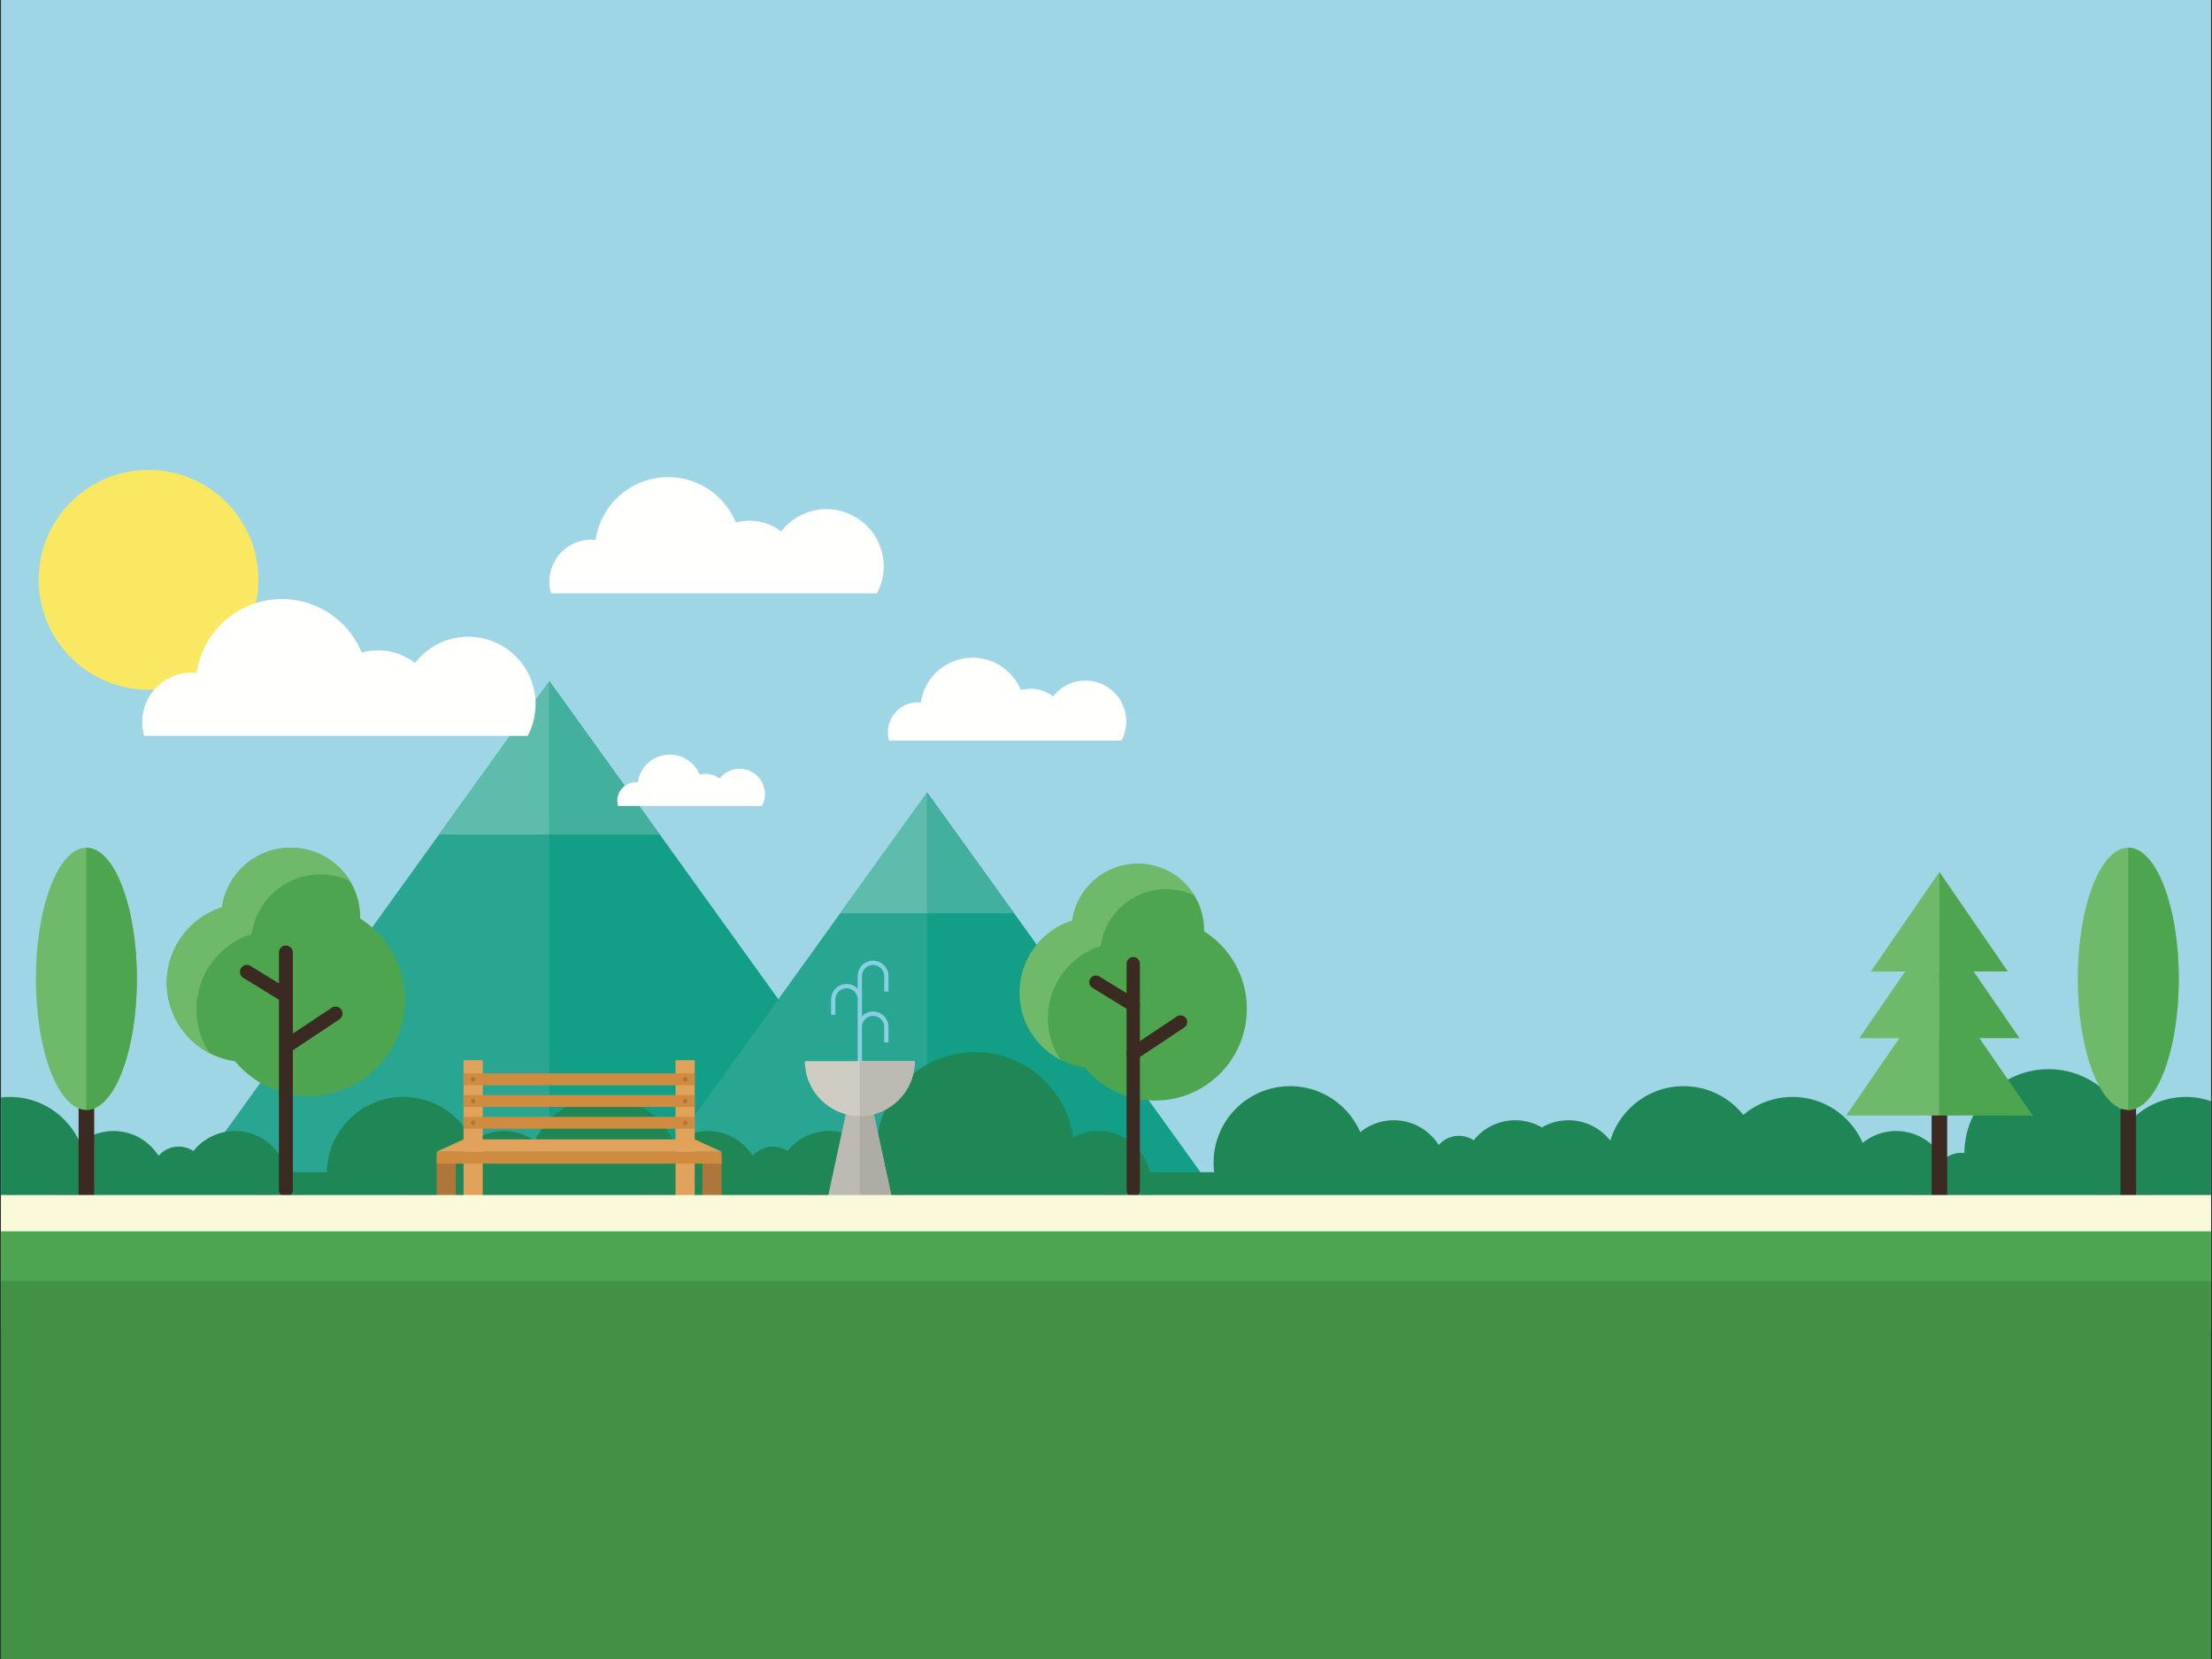 <svg xmlns="http://www.w3.org/2000/svg" width="480" height="360"><rect width="100%" height="100%" fill="#333333" stroke="none"/><g fill="none" fill-rule="evenodd"><path fill="#9ED6E5" d="M.213 288.755h479.575V0H.213z"/><path fill="#28A691" d="m119.202 147.829-81.694 113.51h163.388l-81.694-113.51"/><path fill="#139E88" d="M119.202 147.829v113.51h81.694l-81.694-113.51"/><path fill="#5DBCAC" d="m119.202 147.829-23.938 33.26h23.938v-33.26"/><path fill="#43B09D" d="M119.202 147.829v33.26h23.937l-23.937-33.26"/><path fill="#28A691" d="m201.177 171.98-64.312 89.36h128.624l-64.312-89.36"/><path fill="#139E88" d="M201.177 171.98v89.36h64.312l-64.312-89.36"/><path fill="#5DBCAC" d="m201.177 171.98-18.845 26.184h18.845V171.98"/><path fill="#43B09D" d="M201.177 171.98v26.184h18.845l-18.845-26.184"/><path fill="#1F8655" d="M479.788 238.957a16.546 16.546 0 0 0-5.436-.922 16.56 16.56 0 0 0-12.695 5.906c-2.572-6.965-9.27-11.93-17.128-11.93-10.061 0-18.22 8.139-18.254 18.192a5.908 5.908 0 0 0-.678-.044c-1.494 0-2.85.574-3.876 1.505-1.924-3.703-5.787-6.237-10.247-6.237-2.76 0-5.292.972-7.279 2.587-2.559-5.872-8.411-9.979-15.226-9.979-4.066 0-7.79 1.464-10.676 3.89-3.043-3.793-7.715-6.224-12.957-6.224-7.508 0-13.85 4.984-15.903 11.823-2.113-2.694-5.39-4.431-9.081-4.431a11.48 11.48 0 0 0-5.774 1.557 11.518 11.518 0 0 0-14.794 2.793 5.748 5.748 0 0 0-3.202-.97 5.76 5.76 0 0 0-4.369 2.006c-2.046-3.233-5.644-5.386-9.754-5.386-2.76 0-5.292.971-7.28 2.587-2.557-5.873-8.41-9.98-15.225-9.98-9.171 0-16.605 7.435-16.605 16.605 0 .703.049 1.394.134 2.075H249.54c-1.179-5.126-5.76-8.953-11.244-8.953-1.966 0-3.816.495-5.437 1.362-1.455-10.439-10.413-18.475-21.252-18.475-11.855 0-21.465 9.61-21.465 21.465 0 .675.035 1.341.096 2-1.902-3.765-5.796-6.352-10.302-6.352a11.516 11.516 0 0 0-9.02 4.35 5.749 5.749 0 0 0-3.203-.97c-1.747 0-3.31.78-4.368 2.007-2.047-3.234-5.645-5.387-9.754-5.387-2.76 0-5.293.972-7.28 2.587-2.558-5.872-8.411-9.979-15.226-9.979-6.647 0-12.378 3.906-15.03 9.547a11.48 11.48 0 0 0-6.7-2.155c-2.534 0-4.87.826-6.774 2.21-2.642-5.67-8.388-9.602-15.055-9.602-9.084 0-16.459 7.295-16.598 16.345h-8.69c-1.179-5.126-5.76-8.953-11.244-8.953a11.517 11.517 0 0 0-9.02 4.35 5.748 5.748 0 0 0-3.202-.97c-1.748 0-3.31.78-4.37 2.007-2.046-3.234-5.644-5.387-9.754-5.387-2.76 0-5.292.972-7.279 2.587-2.559-5.872-8.411-9.979-15.226-9.979a16.6 16.6 0 0 0-1.93.116v23.188h479.575v-22.382"/><path fill="#88CFE3" d="M192.804 215.154v-3.342a3.353 3.353 0 0 0-3.35-3.348 3.353 3.353 0 0 0-3.349 3.348v2.745a3.333 3.333 0 0 0-2.411-1.036 3.353 3.353 0 0 0-3.349 3.35v3.34h.937v-3.34a2.415 2.415 0 0 1 2.412-2.412 2.414 2.414 0 0 1 2.411 2.411v15.323h.938v-9.332a2.414 2.414 0 0 1 2.412-2.412 2.414 2.414 0 0 1 2.411 2.412v3.341h.938v-3.341a3.353 3.353 0 0 0-3.35-3.35c-.948 0-1.801.401-2.41 1.036v-8.735c0-1.329 1.08-2.41 2.41-2.41a2.414 2.414 0 0 1 2.412 2.41v3.342h.938"/><path fill="#BCBAB2" d="M193.416 259.396h-13.684l4.437-20.551h4.811l4.436 20.551"/><path fill="#AEADA5" d="M188.98 238.845h-2.405v20.551h6.841l-4.436-20.551"/><path fill="#CFCCC4" d="M186.575 242.173c6.58 0 11.916-5.335 11.916-11.915h-23.833c0 6.58 5.335 11.915 11.917 11.915"/><path fill="#BCBAB2" d="M198.49 230.258h-11.915v11.915c6.58 0 11.916-5.335 11.916-11.915"/><path fill="#FFFFFE" d="M243.353 160.707a8.852 8.852 0 0 0-14.818-9.574 7.955 7.955 0 0 0-7.007-1.374c-1.695-4.126-5.75-7.034-10.487-7.034-5.708 0-10.43 4.223-11.214 9.715a6.491 6.491 0 0 0-7.161 6.457c0 .628.093 1.235.26 1.81h50.427M165.34 174.89a5.48 5.48 0 0 0-9.173-5.928 4.908 4.908 0 0 0-4.338-.85 7.015 7.015 0 0 0-13.434 1.659 4.018 4.018 0 0 0-4.434 3.998c0 .389.06.764.163 1.12h31.216m24.95-46.136a12.362 12.362 0 0 0 1.465-5.85c0-6.856-5.558-12.413-12.413-12.413a12.39 12.39 0 0 0-9.83 4.836 11.113 11.113 0 0 0-6.83-2.336c-1.038 0-2.042.145-2.996.41-2.374-5.786-8.061-9.862-14.702-9.862-8.006 0-14.625 5.92-15.726 13.62a9.102 9.102 0 0 0-10.042 9.054c0 .884.132 1.733.366 2.54h70.709"/><path fill="#FBE862" d="M56.073 125.812c0 13.167-10.673 23.84-23.84 23.84s-23.84-10.673-23.84-23.84c0-13.166 10.673-23.84 23.84-23.84s23.84 10.674 23.84 23.84"/><path fill="#FFFFFE" d="M114.502 159.674a14.538 14.538 0 0 0 1.722-6.884c0-8.068-6.54-14.607-14.607-14.607-4.71 0-8.896 2.23-11.567 5.692a13.072 13.072 0 0 0-8.037-2.75c-1.222 0-2.404.17-3.526.483-2.794-6.809-9.486-11.606-17.302-11.606-9.42 0-17.21 6.967-18.505 16.03a10.865 10.865 0 0 0-1.106-.058c-5.915 0-10.711 4.796-10.711 10.712 0 1.038.155 2.038.431 2.988h83.208"/><path fill="#4DA64F" d="M78.146 199.302c.001-.096.007-.19.007-.287 0-8.32-6.745-15.064-15.065-15.064-7.6 0-13.881 5.628-14.913 12.943-6.946 2.205-11.98 8.703-11.98 16.38 0 8.681 6.438 15.854 14.8 17.015 3.826 4.594 9.587 7.519 16.033 7.519 11.52 0 20.86-9.34 20.86-20.86 0-7.431-3.89-13.95-9.742-17.646"/><path fill="#6EBA6A" d="M54.612 202.677c1.031-7.315 7.313-12.943 14.913-12.943 2.3 0 4.477.518 6.427 1.439-2.646-4.331-7.417-7.222-12.864-7.222-7.6 0-13.881 5.628-14.913 12.943-6.946 2.205-11.98 8.703-11.98 16.38 0 6.64 3.77 12.395 9.283 15.255a17.093 17.093 0 0 1-2.847-9.472c0-7.676 5.034-14.174 11.98-16.38"/><path fill="#3A2A22" d="M74.069 219.103a1.512 1.512 0 0 0-2.095-.421l-8.422 5.596v-17.587a1.511 1.511 0 0 0-3.022 0v6.698l-6.195-3.798a1.512 1.512 0 0 0-1.58 2.577l7.775 4.765v41.281a1.511 1.511 0 0 0 3.022 0v-30.308l10.095-6.708a1.511 1.511 0 0 0 .422-2.095m346.776 45.017a1.69 1.69 0 0 1-1.69-1.69v-56.838a1.69 1.69 0 0 1 3.38 0v56.837a1.69 1.69 0 0 1-1.69 1.69"/><path fill="#6EBA6A" d="m420.845 189.21-14.858 21.596h14.858V189.21"/><path fill="#4DA64F" d="m420.845 189.21 14.857 21.596h-14.857V189.21"/><path fill="#6EBA6A" d="m420.845 200.008-17.39 25.277h17.39v-25.277"/><path fill="#4DA64F" d="m420.845 200.008 17.39 25.277h-17.39v-25.277"/><path fill="#6EBA6A" d="m420.845 212.646-20.237 29.415h20.237v-29.415"/><path fill="#4DA64F" d="m420.845 212.646 20.236 29.415h-20.236v-29.415m-159.57-10.566c.003-.092.007-.182.007-.273 0-7.938-6.434-14.373-14.372-14.373-7.25 0-13.243 5.37-14.228 12.348-6.626 2.104-11.429 8.304-11.429 15.627 0 8.282 6.142 15.126 14.12 16.234 3.65 4.382 9.146 7.173 15.295 7.173 10.99 0 19.901-8.91 19.901-19.9 0-7.091-3.71-13.31-9.294-16.836"/><path fill="#6EBA6A" d="M238.823 205.3c.984-6.979 6.978-12.348 14.228-12.348 2.193 0 4.272.494 6.131 1.373a14.36 14.36 0 0 0-12.272-6.89c-7.25 0-13.243 5.368-14.228 12.347-6.626 2.104-11.429 8.304-11.429 15.627 0 6.336 3.597 11.826 8.857 14.555a16.31 16.31 0 0 1-2.716-9.037c0-7.323 4.802-13.523 11.429-15.627"/><path fill="#3A2A22" d="M245.91 259.725a1.441 1.441 0 0 1-1.44-1.442v-49.154a1.441 1.441 0 1 1 2.882 0v49.154c0 .796-.645 1.442-1.441 1.442"/><path fill="#3A2A22" d="M245.912 230.038a1.44 1.44 0 0 1-.8-2.643l10.275-6.827a1.442 1.442 0 0 1 1.596 2.402l-10.274 6.827a1.439 1.439 0 0 1-.797.241m-.002-10.503c-.257 0-.517-.07-.752-.213l-8.106-4.968a1.441 1.441 0 0 1 1.507-2.458l8.105 4.968a1.441 1.441 0 0 1-.755 2.671m-227.162 41.88a1.69 1.69 0 0 1-1.69-1.69v-56.837a1.69 1.69 0 0 1 3.38 0v56.837a1.69 1.69 0 0 1-1.69 1.69"/><path fill="#6EBA6A" d="M29.706 212.405c0 15.714-4.906 28.454-10.959 28.454-6.052 0-10.958-12.74-10.958-28.454 0-15.715 4.906-28.454 10.958-28.454 6.053 0 10.959 12.74 10.959 28.454"/><path fill="#4DA64F" d="M29.706 212.405c0-15.715-4.906-28.454-10.959-28.454v56.908c6.053 0 10.959-12.74 10.959-28.454"/><path fill="#3A2A22" d="M461.83 261.415a1.69 1.69 0 0 1-1.69-1.69v-56.837a1.69 1.69 0 0 1 3.38 0v56.837a1.69 1.69 0 0 1-1.69 1.69"/><path fill="#6EBA6A" d="M472.79 212.405c0 15.714-4.908 28.454-10.96 28.454-6.052 0-10.959-12.74-10.959-28.454 0-15.715 4.907-28.454 10.96-28.454 6.051 0 10.958 12.74 10.958 28.454"/><path fill="#4DA64F" d="M472.79 212.405c0-15.715-4.908-28.454-10.96-28.454v56.908c6.052 0 10.96-12.74 10.96-28.454"/><path fill="#AD7739" d="M94.747 263.254h4.167v-12.043h-4.167zm57.676 0h4.169v-12.043h-4.169z"/><path fill="#E1A35C" d="M100.584 259.914h4.169V230.06h-4.169zm46.001 0h4.168V230.06h-4.168z"/><path fill="#CF8B40" d="M94.747 252.502h61.845v-2.582H94.747z"/><path fill="#E1A35C" d="m94.747 249.92 5.837-2.67h50.17l5.838 2.67H94.747"/><path fill="#CF8B40" d="M100.584 235.498h50.17v-2.582h-50.17z"/><path fill="#AD7739" d="M103.157 234.207a.488.488 0 1 1-.976 0 .488.488 0 0 1 .976 0m46.001 0a.488.488 0 1 1-.977 0 .488.488 0 0 1 .977 0"/><path fill="#CF8B40" d="M100.584 240.213h50.17v-2.582h-50.17z"/><path fill="#AD7739" d="M103.157 238.923a.488.488 0 1 1-.976 0 .488.488 0 0 1 .976 0m46.001 0a.488.488 0 1 1-.977-.001.488.488 0 0 1 .977 0"/><path fill="#CF8B40" d="M100.584 244.93h50.17v-2.583h-50.17z"/><path fill="#AD7739" d="M103.157 243.638a.488.488 0 1 1-.977 0 .488.488 0 0 1 .977 0m46.001 0a.49.49 0 1 1-.978 0 .49.49 0 0 1 .978 0"/><path fill="#4DA64F" d="M.213 288.755h479.575v-21.592H.213z"/><path fill="#FAF9D9" d="M.213 267.163h479.575v-7.853H.213z"/><path fill="#439145" d="M.213 360h479.575v-82.041H.213z"/></g></svg>